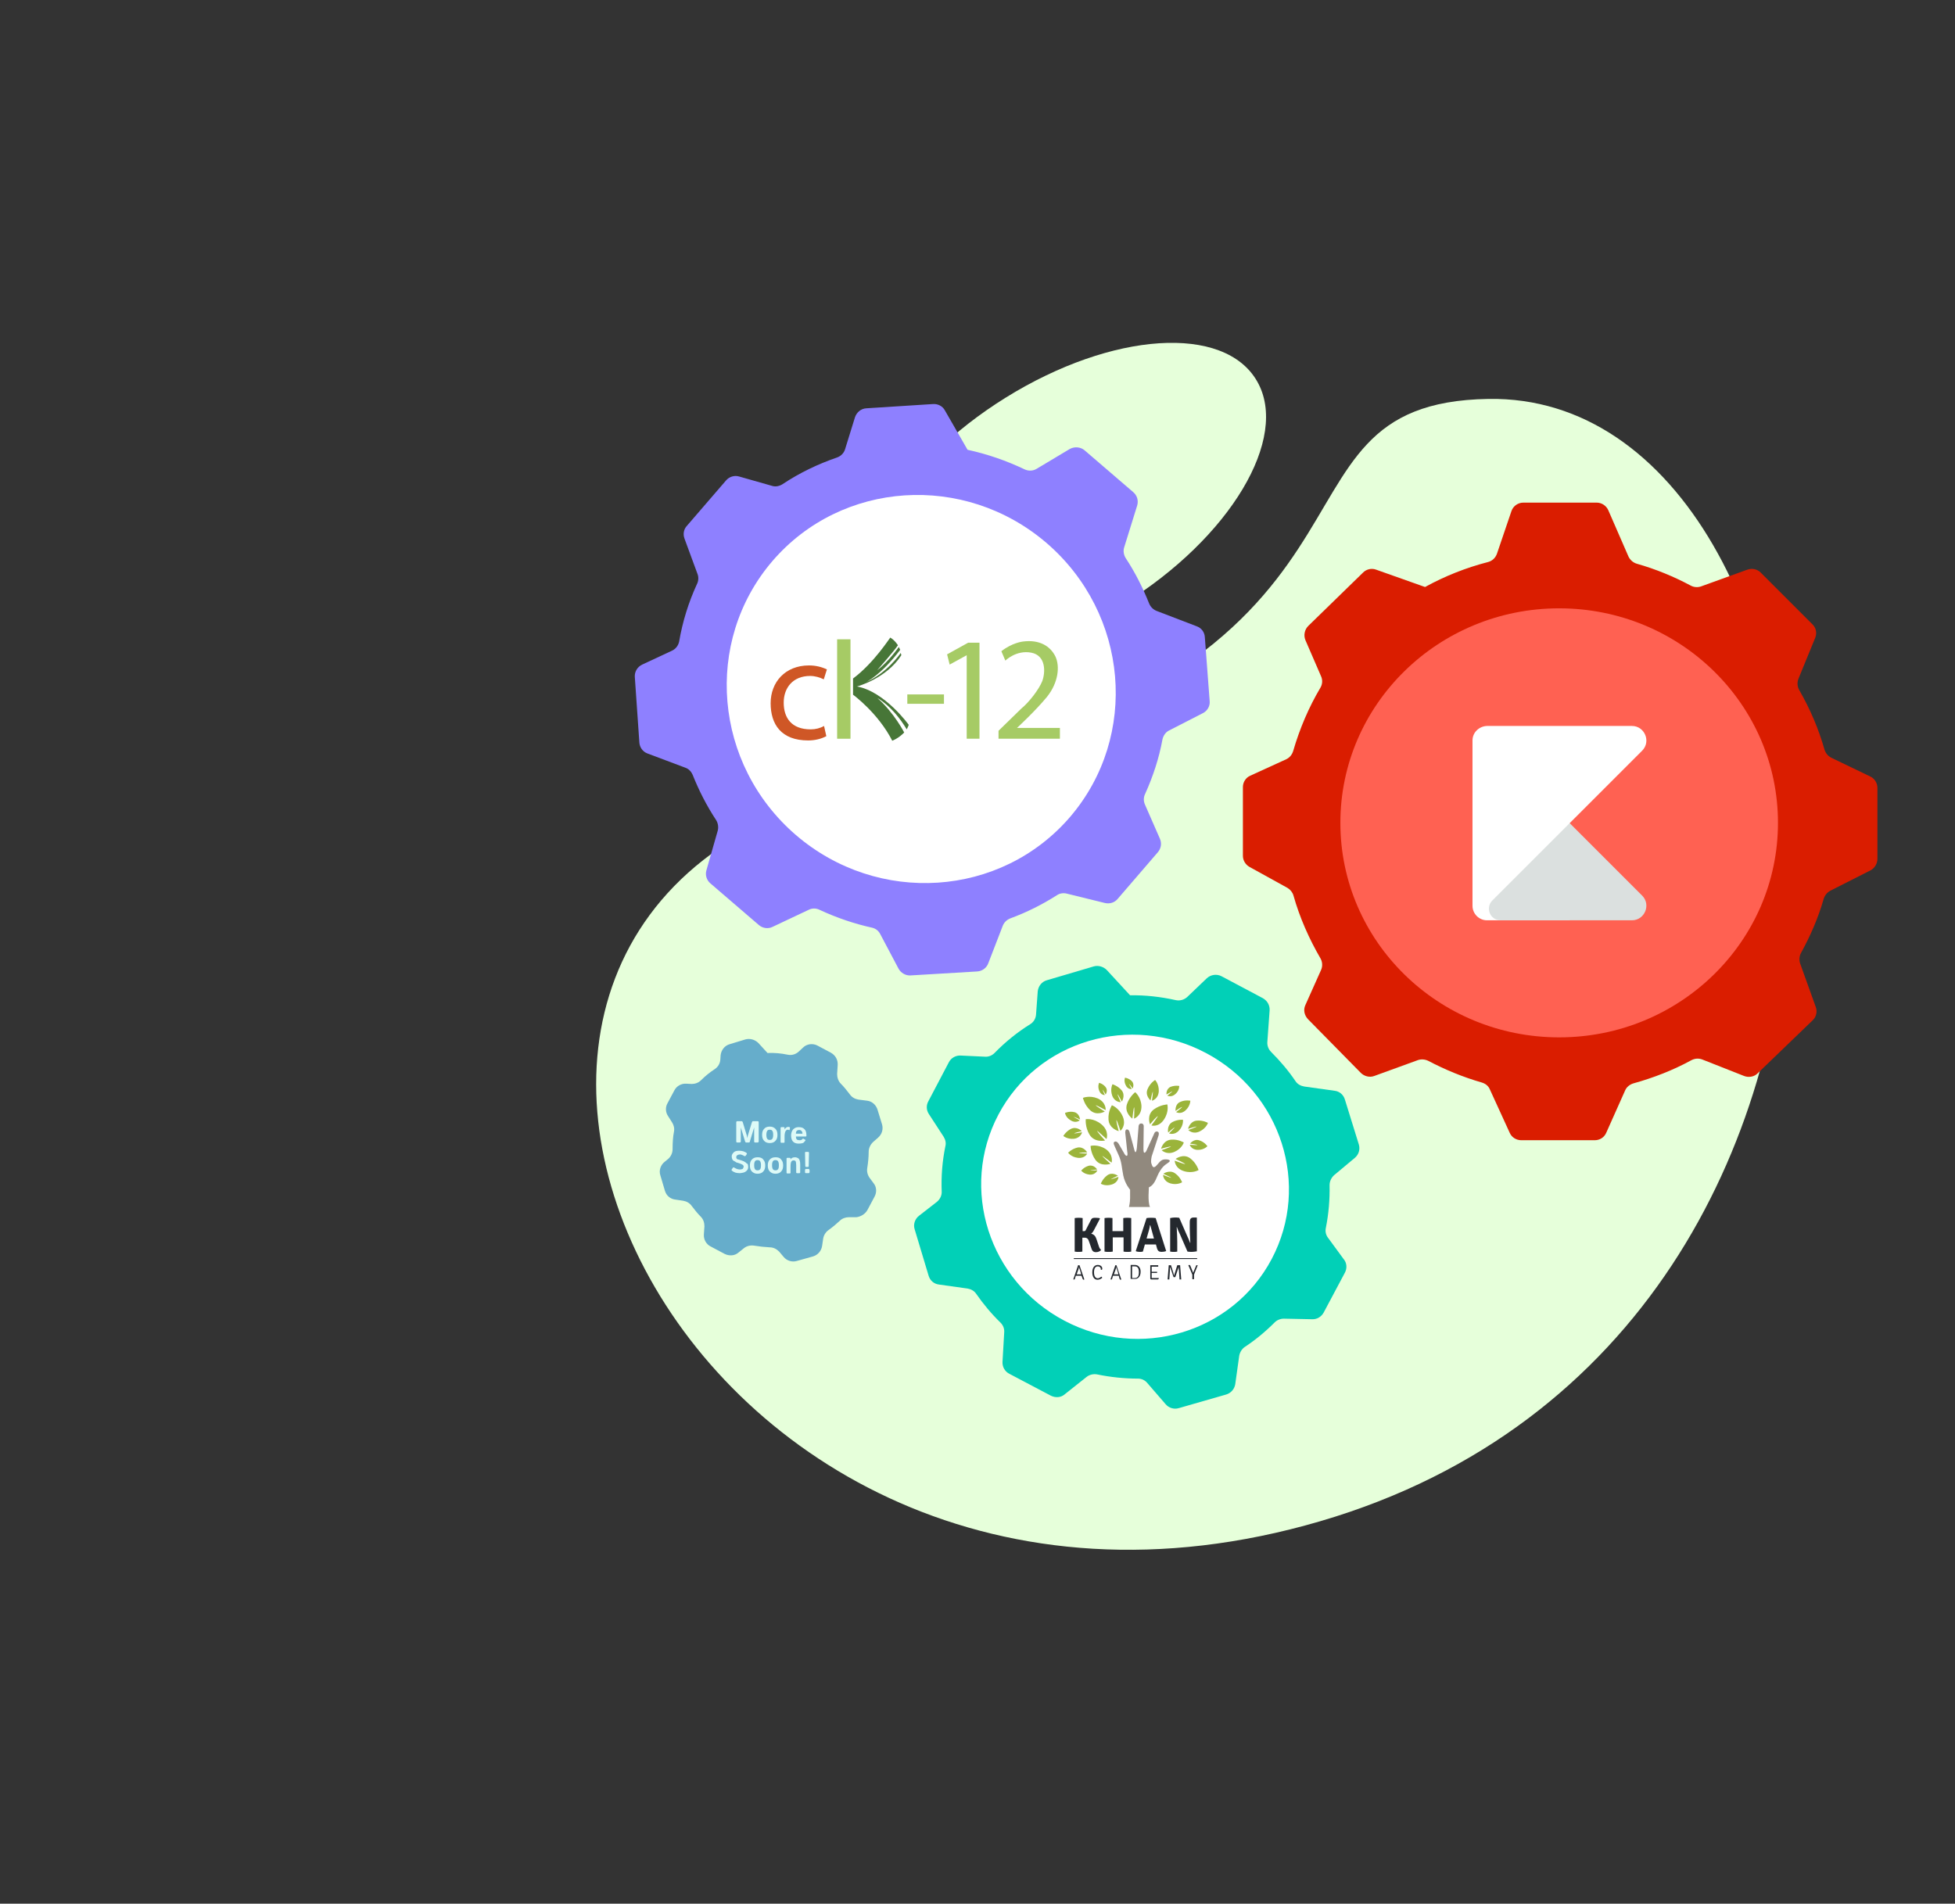<?xml version="1.0" encoding="utf-8"?>
<!-- Generator: Adobe Illustrator 19.2.0, SVG Export Plug-In . SVG Version: 6.00 Build 0)  -->
<svg version="1.1" id="Layer_1" xmlns="http://www.w3.org/2000/svg" xmlns:xlink="http://www.w3.org/1999/xlink" x="0px" y="0px"
	 viewBox="0 0 688 670" enable-background="new 0 0 688 670" xml:space="preserve">
<rect x="0" y="0" width="688" height="670" fill="#333333" stroke="none"/>
<rect x="0" fill="none" width="688" height="670"/>
<path fill="#E6FFDA" d="M395.5,212.5c37.4-23.2,58.4-58.3,46.9-78.3c-11.5-20.1-51-17.5-88.4,5.7s-58.4,58.3-46.9,78.3
	C318.5,238.3,358.1,235.7,395.5,212.5z"/>
<path fill="#E6FFDA" d="M523.8,140.4c-86.7,1.4-19.1,93.6-217.7,136.4c-195.6,42.1-68.2,325,158.5,258.6S657.6,138.2,523.8,140.4z"
	/>
<path fill="#01D0B7" d="M465.8,462l7.5-14.1c0.8-1.5,0.7-3.4-0.4-4.7l-5.5-7.5c-0.8-1-1.1-2.3-0.8-3.6c1-5,1.4-10,1.3-15
	c0-1.3,0.6-2.6,1.6-3.5l7.3-6.1c1.4-1.2,1.9-3,1.4-4.7l-4.9-15.8c-0.5-1.7-1.9-2.9-3.6-3.1l-10.7-1.5c-1.2-0.2-2.4-0.8-3.1-1.9
	c-2.5-3.7-5.4-7.1-8.6-10.3c-0.9-0.9-1.4-2.2-1.3-3.5l0.8-11.1c0.1-1.8-0.8-3.4-2.4-4.3l-14.5-7.7c-1.7-0.9-3.8-0.6-5.2,0.7
	l-6.9,6.6c-1.1,1-2.6,1.4-4,1.1c-5.4-1.2-10.8-1.8-16.1-1.7l0,0l-8.2-8.9c-1.2-1.2-2.9-1.7-4.5-1.3l-16.6,4.9
	c-1.8,0.5-3,2.1-3.2,3.9l-0.6,8.2c-0.1,1.4-0.9,2.7-2.1,3.4c-4.5,2.8-8.7,6.2-12.5,10.1c-0.9,0.9-2.1,1.4-3.4,1.3l-8.5-0.4
	c-1.7-0.1-3.4,0.8-4.2,2.4l-7.2,13.7c-0.8,1.4-0.7,3.2,0.2,4.5l5.2,8c0.6,1,0.9,2.1,0.6,3.3c-1.1,5.3-1.5,10.6-1.3,15.9
	c0.1,1.4-0.6,2.8-1.7,3.7l-6.3,4.9c-1.4,1.1-2.1,3-1.5,4.8l4.9,16.3c0.5,1.7,1.9,2.9,3.7,3.1l10,1.4c1.2,0.2,2.3,0.8,3,1.8
	c2.5,3.6,5.4,7.1,8.6,10.2c0.9,0.9,1.4,2.1,1.3,3.4l-0.6,10.4c-0.1,1.7,0.8,3.4,2.4,4.2l14.6,7.7c1.6,0.8,3.5,0.7,4.8-0.4l7.8-6.2
	c1-0.8,2.4-1.1,3.6-0.9c4.8,1,9.7,1.5,14.5,1.5c1.3,0,2.5,0.6,3.3,1.6l6.4,7.4c1.1,1.3,2.9,1.9,4.6,1.4l16.7-4.8
	c1.7-0.5,2.9-1.9,3.2-3.6l1.4-10c0.2-1.2,0.9-2.4,1.9-3.1c3.8-2.5,7.3-5.4,10.6-8.7c0.8-0.8,2-1.3,3.2-1.3l9.9,0.2
	C463.5,464.4,465,463.4,465.8,462z"/>
<ellipse transform="matrix(0.467 -0.884 0.884 0.467 -156.5 575.824)" fill="#FFFFFF" cx="399.6" cy="417.8" rx="53.3" ry="54.4"/>
<path fill="#9BB43B" d="M409.7,393.9c1.8-2.8,1.1-5.2,1.1-5.2s-2.5,0.1-4.8,1.8c-2.6,2-1.3,5.2-1.3,5.2c2.4-2.9,2.8-2.9,2.8-2.9
	c0,0.2-2.3,3.3-2.3,3.3S407.8,396.9,409.7,393.9z M413.3,405.4c2.7-1.2,3.3-3.3,3.3-3.3s-1.9-1.2-4.4-1c-2.9,0.2-3.6,3.2-3.6,3.2
	c3.2-0.9,3.5-0.8,3.5-0.8c-0.1,0.2-3.3,1.3-3.3,1.3S410.5,406.6,413.3,405.4z M418.9,407.7c-2.5-1.9-5.2,0.2-5.2,0.2
	c3.3,1.5,3.4,1.8,3.4,1.8c-0.2,0.1-3.7-1.2-3.7-1.2s0,2.7,3.3,3.7c3,0.9,5.1-0.4,5.1-0.4S421.1,409.4,418.9,407.7z M413.6,413
	c-2-1.5-4.2,0.1-4.2,0.1c2.6,1.2,2.8,1.4,2.8,1.4c-0.2,0.1-2.9-1-2.9-1s0,2.2,2.6,3c2.4,0.7,4.1-0.4,4.1-0.4S415.4,414.3,413.6,413z
	 M422.2,401.4c-2-0.8-3.4,1.1-3.4,1.1c2.5,0.3,2.6,0.5,2.6,0.5c-0.1,0.1-2.7-0.1-2.7-0.1s0.5,1.8,2.9,1.8c2.2,0,3.3-1.3,3.3-1.3
	S424,402,422.2,401.4z M383.7,411.9c0,0,0.2-0.1,2.4-0.3c0,0-1.1-1.8-3-1.3c-1.7,0.5-2.6,1.7-2.6,1.7s0.9,1.2,2.9,1.4
	c2.1,0.2,2.8-1.5,2.8-1.5S383.8,412,383.7,411.9z M382.6,406c0,0-2.8-0.1-2.9-0.2c0,0,0.2-0.2,2.9-0.2c0,0-1.2-2.2-3.5-1.7
	c-2,0.5-3.2,1.8-3.2,1.8s1,1.5,3.4,1.8C381.8,407.8,382.6,406,382.6,406z M411.4,398.9c0,0,1.9,0.8,3.6-1.1c1.6-1.8,1.3-3.7,1.3-3.7
	s-1.8-0.2-3.7,0.8c-2.1,1.2-1.5,3.7-1.5,3.7c2-1.8,2.3-1.8,2.3-1.8C413.4,396.9,411.4,398.9,411.4,398.9z M421.1,396.5
	c-0.1,0.2-2.9,1.2-2.9,1.2s1.5,1.7,4,0.5c2.3-1.1,2.9-3,2.9-3s-1.7-1-3.9-0.8c-2.5,0.2-3.1,2.9-3.1,2.9
	C420.8,396.4,421.1,396.5,421.1,396.5z M376.8,394.3c1.8,1.2,3.2,0,3.2,0s-2.1-1.1-2.2-1.2c0,0,0.2-0.1,2.3,0.9c0,0-0.2-2.2-2.1-2.6
	c-1.7-0.4-3.2,0.3-3.2,0.3S375,393.3,376.8,394.3z M390.9,415.1c0,0,0.1-0.2,2.5-1.3c0,0-2-1.5-3.8-0.1c-1.6,1.2-2.2,2.9-2.2,2.9
	s1.5,1,3.8,0.3c2.4-0.7,2.4-2.7,2.4-2.7S391,415.1,390.9,415.1z M413.7,391c2.1-1.5,2.3-1.4,2.3-1.4c0,0.2-2.1,1.8-2.1,1.8
	s1.7,1,3.4-0.7c1.6-1.5,1.6-3.3,1.6-3.3s-1.7-0.4-3.5,0.4C413.4,388.6,413.7,391,413.7,391z M377.9,400.8c2.5-0.3,2.9-2.3,2.9-2.3
	s-2.7,0.5-2.8,0.4c0,0,0.1-0.2,2.7-0.8c0,0-1.7-1.8-3.8-0.8c-1.8,0.9-2.7,2.5-2.7,2.5S375.6,401,377.9,400.8z M412.6,384.1
	c0,0.1-1.8,1.5-1.8,1.5s1.4,0.8,2.9-0.6c1.4-1.3,1.3-2.8,1.3-2.8s-1.4-0.3-3,0.3c-1.7,0.7-1.5,2.7-1.5,2.7
	C412.4,384.1,412.6,384.1,412.6,384.1z M398.3,383.3c0,0-1-1.7-1-1.8c0,0,0.2,0,1.3,1.6c0,0,0.8-1.6-0.4-2.7c-1.1-1-2.3-1.1-2.3-1.1
	s-0.5,1.2,0.3,2.7C396.9,383.5,398.3,383.3,398.3,383.3z M388.8,385.4c0,0-0.8-1.8-0.8-1.9c0,0,0.2,0.1,1.1,1.7c0,0,1-1.5-0.1-2.7
	c-0.9-1.1-2.2-1.4-2.2-1.4s-0.6,1.1,0,2.7C387.4,385.5,388.8,385.4,388.8,385.4z M399.5,384.4c0,0-2,1.5-2.9,4.2
	c-1,3.1,1.9,5.1,1.9,5.1c0.4-3.7,0.6-4,0.6-4c0.2,0.2,0,4,0,4s2.7-0.9,2.6-4.5C401.5,386,399.5,384.4,399.5,384.4z M404.9,387.3
	c0.6-2.9,0.8-3.1,0.8-3.1c0.1,0.1-0.3,3.2-0.3,3.2s2.2-0.5,2.4-3.3c0.1-2.6-1.3-4-1.3-4s-1.7,1-2.6,3.1
	C402.8,385.5,404.9,387.3,404.9,387.3z M394.4,387.9c0,0-1.2-2.6-1.1-2.8c0,0,0.2,0.1,1.5,2.6c0,0,1.4-2.2-0.1-4
	c-1.4-1.6-3.2-2.1-3.2-2.1s-0.9,1.7-0.1,4C392.3,388,394.4,387.9,394.4,387.9z M391.3,389c0,0-1.4,2.1-1.2,5
	c0.2,3.3,3.6,4.1,3.6,4.1c-1-3.6-0.8-3.9-0.8-3.9c0.2,0.1,1.4,3.8,1.4,3.8s2.2-1.8,0.8-5.1C393.7,389.8,391.3,389,391.3,389z
	 M387.6,395.7c-2.8-2.3-5.5-1.8-5.5-1.8s-0.3,2.7,1.3,5.4c1.8,3,5.5,2.1,5.5,2.1c-2.8-3-2.8-3.4-2.8-3.4c0.2,0,3.3,2.9,3.3,2.9
	S390.5,398.1,387.6,395.7z M388.8,391.2c-3.1-1.9-3.2-2.2-3.2-2.2c0.2-0.1,3.5,1.7,3.5,1.7s0.3-2.7-2.8-4.1
	c-2.9-1.2-5.2-0.2-5.2-0.2s0.5,2.4,2.5,4.3C385.9,392.9,388.8,391.2,388.8,391.2z M389.1,404.4c-2.8-1.8-5.3-1.1-5.3-1.1
	s0,2.5,1.7,4.9c1.9,2.6,5.3,1.4,5.3,1.4c-2.8-2.5-2.9-2.8-2.9-2.8c0.2,0,3.3,2.4,3.3,2.4S392,406.4,389.1,404.4z"/>
<path fill="#91897E" d="M404.7,424.8h-7.4c0,0,0.4-1.5,0.4-3.1c0-1.6,0-3,0-3s-1.8-2-2.4-5c-0.6-3-0.5-4.7-1.7-7.3
	c-1.2-2.6-1.5-3.4-1.5-3.4s-0.5-0.9,0.2-1.2c0.8-0.3,1.4,0.8,1.4,0.8l1.8,3.1c0,0,0.5,1.1,1,1.1c0.5,0,0.2-1.5,0.2-1.5l-0.7-6.6
	c0,0-0.1-1.2,0.6-1.2s0.9,0.9,0.9,0.9l1.7,6.3c0,0,0.2,0.8,0.4,0.8c0.2,0,0.4-0.6,0.5-1.7l0.6-7.5c0,0,0.1-0.9,0.9-0.9
	c0.9,0,0.9,0.9,0.9,0.9l-0.1,8.1c0,0,0,1.3,0.3,1.3c0.3,0,0.5-0.2,0.8-0.8l2.8-6.2c0,0,0.4-0.7,1.1-0.4c0.7,0.2,0.3,1.4,0.3,1.4
	l-2.4,7.3c0,0-0.4,1.7-0.1,2.5c0.3,0.8,0.5,1.8,1.5,1c0.9-0.8,1.6-2.2,2.8-2.4c1.2-0.2,2.7,0.1,2,0.8c-0.7,0.7-1.9,1-3.2,3.1
	c-1.4,2.1-1.6,4.8-4,5.9C404.4,417.9,403.8,422.9,404.7,424.8z"/>
<path fill="#24282E" d="M380.9,440.5v-4.9c0.3,0,0.5,0,0.8,0c0.8,0,1.3,0.4,1.6,1.5l0.7,2c0.3,1.1,0.7,1.6,1.7,1.6
	c0.7,0,1.5-0.3,1.8-0.8c-0.6-0.5-0.7-1-0.9-1.6l-0.7-2.1c-0.3-0.9-0.7-1.7-1.9-2c0.4-0.3,0.7-0.7,1-1.3l2.1-4l-0.2-0.2
	c-0.6-0.1-1.2-0.1-1.7-0.1c-0.8,0-1.1,0.3-1.4,1l-1.6,3.1c-0.2,0.5-0.3,0.6-0.8,0.6l-0.4,0v-4.6c-0.4-0.1-1-0.1-1.4-0.1
	c-0.3,0-0.9,0-1.4,0.1v11.8c0.4,0.1,1.1,0.1,1.4,0.1C379.9,440.6,380.4,440.6,380.9,440.5z M391.6,440.5v-3.7c0-0.5,0-0.8,0-1.3
	c0.3,0,0.6,0,0.9,0h2c0.2,0,0.6,0,0.9,0c0,0.5,0,0.8,0,1.3v3.7c0.5,0.1,1,0.1,1.4,0.1s0.9,0,1.3-0.1v-11.8c-0.4-0.1-1-0.1-1.4-0.1
	c-0.4,0-0.9,0-1.4,0.1v3.3c0,0.5,0,0.8,0,1.3c-0.2,0-0.6,0-0.9,0h-2c-0.2,0-0.6,0-0.9,0c0-0.5,0-0.8,0-1.3v-3.3
	c-0.4-0.1-1-0.1-1.4-0.1c-0.3,0-0.9,0-1.4,0.1v11.8c0.4,0.1,1.1,0.1,1.4,0.1C390.6,440.6,391.2,440.6,391.6,440.5z M401,440.6
	c0.4,0,0.8,0,1.2-0.1l0.7-2.5c0.2,0,0.5,0,0.7,0h2.5c0.2,0,0.4,0,0.7,0l0.3,1.1c0.3,1.2,0.8,1.5,1.7,1.5c0.5,0,1.2-0.1,1.6-0.3
	l-3.7-11.6c-0.4-0.1-1.1-0.1-1.6-0.1c-0.5,0-1.2,0-1.6,0.1l-3.8,11.6l0.1,0.1C400,440.5,400.6,440.6,401,440.6z M403.9,434.5
	c0.3-1,0.7-2.3,0.8-3.3h0.1c0.3,1.1,0.7,2.6,1,3.6l0.3,1.1c-0.2,0-0.4,0-0.6,0h-1.3c-0.2,0-0.5,0-0.7,0L403.9,434.5z M414.3,440.5
	v-3.4c0-1.4-0.1-3.7-0.2-5.2l0.1,0c0.2,0.7,0.6,1.6,1,2.4l2.7,6.2c0.6,0.1,1.3,0.1,1.6,0.1c0.3,0,1.2-0.1,1.7-0.2v-11.8l-0.1-0.1
	h-0.9c-1.1,0-1.5,0.4-1.5,1.7v2.1c0,1.2,0.1,3.5,0.2,5.1l-0.1,0c-0.2-0.6-0.6-1.6-1.1-2.6l-2.7-6.2c-0.6-0.1-1.2-0.1-1.6-0.1
	c-0.3,0-1.2,0.1-1.6,0.2v11.8c0.4,0.1,1,0.1,1.3,0.1C413.4,440.6,413.9,440.6,414.3,440.5z M379.7,445.3c-0.1,0-0.2,0-0.3,0l-1.7,5
	l0,0c0.1,0,0.2,0,0.3,0c0.1,0,0.2,0,0.2,0l0.4-1.3c0.1,0,0.5,0,0.5,0h1c0,0,0.4,0,0.5,0l0.4,1.1c0.1,0.2,0.2,0.3,0.3,0.3
	c0.1,0,0.2,0,0.3-0.1l-1.7-5C380,445.3,379.8,445.3,379.7,445.3z M380.5,448.5c-0.1,0-0.4,0-0.4,0h-0.8c0,0-0.3,0-0.4,0l0.6-1.7
	c0.1-0.2,0.2-0.6,0.2-0.9h0c0.1,0.3,0.2,0.8,0.4,1.2L380.5,448.5z M386.3,445.2c-1,0-1.9,0.8-1.9,2.6c0,1.3,0.5,2.6,1.8,2.6
	c0.7,0,1.3-0.3,1.7-0.7c0-0.1-0.2-0.3-0.3-0.4c-0.5,0.4-0.9,0.6-1.3,0.6c-0.8,0-1.3-0.8-1.3-2.1c0-1.4,0.5-2.1,1.3-2.1
	c0.9,0,1.2,0.7,1.1,1.2c0.1,0,0.2,0,0.2,0c0.3,0,0.3-0.2,0.3-0.3C388,445.9,387.4,445.2,386.3,445.2z M392.8,445.3
	c-0.1,0-0.2,0-0.3,0l-1.7,5l0,0c0.1,0,0.2,0,0.3,0c0.1,0,0.2,0,0.2,0l0.4-1.3c0.1,0,0.5,0,0.5,0h1c0,0,0.4,0,0.5,0l0.3,1.1
	c0.1,0.2,0.2,0.3,0.3,0.3c0.1,0,0.2,0,0.3-0.1l-1.7-5C393,445.3,392.9,445.3,392.8,445.3z M393.6,448.5c-0.1,0-0.4,0-0.4,0h-0.8
	c0,0-0.3,0-0.4,0l0.6-1.7c0.1-0.2,0.2-0.6,0.2-0.9h0c0.1,0.3,0.2,0.8,0.4,1.2L393.6,448.5z M400.6,445.6c-0.3-0.3-0.9-0.4-1.2-0.4
	c-0.6,0-0.8,0-1.5,0l0,0v4.9l0,0c0.6,0,0.9,0,1.5,0c0.4,0,0.9-0.1,1.2-0.4c0.6-0.5,0.8-1.3,0.8-2.1
	C401.4,446.9,401.3,446.2,400.6,445.6z M399.4,449.8c-0.3,0-0.6,0-1,0v-4.1c0.4,0,0.6,0,1,0c1.2,0,1.4,1.1,1.4,2.1
	C400.8,448.7,400.6,449.8,399.4,449.8z M405.3,449.8c0-0.1,0-0.2,0-0.3V448c0.2,0,0.3,0,0.4,0h1.5c0-0.1,0-0.2,0-0.2
	c0-0.1,0-0.2,0-0.2h-1.5c-0.1,0-0.3,0-0.4,0v-1.3c0-0.2,0-0.3,0-0.5c0.2,0,0.3,0,0.4,0h1.9c0-0.1,0-0.2,0-0.3c0-0.1,0-0.1,0-0.2
	h-2.8l0,0v4.6c0,0.2,0.1,0.4,0.3,0.4h2.3c0.2,0,0.3-0.1,0.4-0.3c0-0.1,0-0.2,0-0.2h-2C405.5,449.8,405.4,449.8,405.3,449.8z
	 M414.7,445.3c-0.1,0-0.2,0-0.4,0l-0.8,2.6c-0.1,0.2-0.3,1-0.3,1.1h0c0-0.1-0.2-0.8-0.3-1.1l-0.8-2.6c-0.1,0-0.3,0-0.4,0
	c-0.1,0-0.2,0-0.4,0l-0.4,5c0.1,0,0.2,0,0.3,0c0.1,0,0.2,0,0.3,0l0.2-3c0-0.3,0-1,0.1-1.4h0l1.2,3.6c0.1,0,0.2,0,0.3,0s0.2,0,0.3,0
	l1.2-3.6h0c0,0.4,0,1,0.1,1.4l0.2,3c0.1,0,0.2,0,0.3,0c0.1,0,0.2,0,0.3,0l-0.4-5C415,445.3,414.8,445.3,414.7,445.3z M421.5,445.3
	c-0.1,0-0.2,0-0.3,0c-0.1,0-0.2,0-0.2,0l-0.8,1.9c-0.1,0.1-0.2,0.6-0.3,0.8h0c-0.1-0.2-0.2-0.6-0.3-0.8l-0.7-1.7
	c-0.1-0.2-0.2-0.3-0.3-0.3c-0.1,0-0.2,0-0.4,0.1l1.4,3.3v1.6c0.1,0,0.2,0,0.3,0c0.1,0,0.2,0,0.3,0v-1.6L421.5,445.3L421.5,445.3z
	 M421.3,442.8h-43.4v0.3h43.4V442.8z"/>
<path fill="#66ADCB" d="M305.3,425.8l2.5-4.7c0.8-1.5,0.7-3.4-0.4-4.7l-1.4-1.9c-0.7-1-1-2.2-0.8-3.4c0.3-1.9,0.5-3.8,0.5-5.7
	c0-1.3,0.6-2.6,1.6-3.5l1.7-1.5c1.4-1.2,1.9-3,1.4-4.7l-1.6-5.2c-0.5-1.6-1.9-2.9-3.6-3.1l-3.1-0.4c-1.2-0.2-2.3-0.8-3-1.8
	c-1-1.3-2-2.6-3.2-3.8c-0.9-0.9-1.3-2.2-1.3-3.4l0.2-3.2c0.1-1.8-0.8-3.4-2.4-4.3l-4.7-2.5c-1.7-0.9-3.8-0.6-5.1,0.7l-1.5,1.4
	c-1.1,1-2.5,1.4-3.9,1.1c-2.4-0.5-4.7-0.7-7.1-0.6l0,0l-3.2-3.5c-1.2-1.2-2.9-1.7-4.5-1.3l-5.6,1.7c-1.8,0.5-3,2.1-3.2,3.9l-0.1,1.5
	c-0.1,1.4-0.8,2.6-2,3.4c-1.7,1.1-3.3,2.4-4.8,3.9c-0.9,0.9-2.1,1.3-3.3,1.3l-1.9-0.1c-1.7-0.1-3.4,0.8-4.2,2.4l-2.4,4.5
	c-0.8,1.4-0.7,3.2,0.2,4.5l1.4,2.2c0.6,0.9,0.9,2.1,0.7,3.2c-0.4,2-0.5,4.1-0.5,6.2c0,1.4-0.6,2.7-1.7,3.6l-1.1,0.9
	c-1.4,1.1-2.1,3-1.5,4.8l1.6,5.4c0.5,1.7,1.9,2.9,3.7,3.1l2.7,0.4c1.2,0.2,2.3,0.8,3,1.8c1,1.3,2,2.6,3.2,3.8
	c0.9,0.9,1.3,2.1,1.3,3.4l-0.2,2.9c-0.1,1.7,0.8,3.4,2.4,4.2l4.9,2.6c1.6,0.8,3.5,0.7,4.8-0.4l2-1.6c1-0.8,2.3-1.1,3.6-0.9
	c1.8,0.3,3.6,0.5,5.5,0.6c1.3,0,2.4,0.6,3.3,1.5l1.6,1.9c1.1,1.3,2.9,1.9,4.6,1.4l5.7-1.6c1.7-0.5,2.9-1.9,3.2-3.6l0.4-2.7
	c0.2-1.2,0.9-2.3,1.9-3c1.4-1,2.7-2.1,4-3.3c0.8-0.8,2-1.2,3.1-1.2l2.7,0C302.9,428.2,304.5,427.3,305.3,425.8z"/>
<path fill="#8E80FF" d="M393.3,316.4l14.2-16.5c1.1-1.3,1.4-3.1,0.7-4.7l-5.3-12.1c-0.5-1.2-0.5-2.5,0.1-3.7
	c2.8-6.2,4.9-12.6,6.1-19.2c0.3-1.3,1.1-2.5,2.3-3.1l11.9-6.1c1.6-0.8,2.6-2.5,2.4-4.3l-1.7-22.5c-0.1-1.7-1.2-3.2-2.9-3.8
	l-14.1-5.4c-1.2-0.5-2.1-1.4-2.6-2.6c-2.2-5.5-4.9-10.9-8.2-15.9c-0.7-1.1-1-2.5-0.6-3.8l4.6-14.8c0.5-1.7,0-3.5-1.4-4.7l-17.1-14.7
	c-1.4-1.2-3.5-1.4-5.2-0.5l-11.7,7c-1.3,0.8-2.9,0.8-4.2,0.2c-6.5-3.1-13.2-5.4-20.1-6.9l0,0l-8-13.9c-0.8-1.5-2.5-2.3-4.1-2.2
	l-23.5,1.5c-1.9,0.1-3.4,1.4-4,3.1l-3.5,11.3c-0.4,1.3-1.4,2.4-2.8,2.9c-6.7,2.3-13.2,5.4-19.2,9.4c-1.1,0.7-2.5,1-3.7,0.6
	l-11.6-3.3c-1.7-0.5-3.5,0.1-4.6,1.4l-13.8,16c-1.1,1.2-1.4,2.9-0.8,4.5l4.6,12.5c0.4,1.1,0.3,2.4-0.2,3.4c-3,6.5-5.1,13.3-6.3,20.3
	c-0.3,1.4-1.2,2.6-2.5,3.2l-10.5,4.9c-1.7,0.8-2.7,2.5-2.6,4.3l1.6,23.1c0.1,1.7,1.2,3.3,2.9,3.9l13.3,5c1.2,0.4,2.1,1.4,2.6,2.6
	c2.2,5.5,4.9,10.8,8.2,15.8c0.7,1.1,0.9,2.5,0.6,3.7l-4,14c-0.5,1.7,0.1,3.5,1.4,4.6l17.1,14.7c1.3,1.1,3.2,1.4,4.8,0.6l12.7-6
	c1.2-0.6,2.6-0.6,3.8,0c6,2.8,12.2,4.9,18.5,6.3c1.3,0.3,2.3,1.1,2.9,2.3l6.4,12.1c0.8,1.5,2.5,2.5,4.2,2.4l23.5-1.4
	c1.7-0.1,3.3-1.2,3.9-2.9l5.1-13.2c0.5-1.2,1.4-2.1,2.7-2.6c5.7-2.1,11.1-4.8,16.3-8.1c1-0.7,2.3-0.9,3.5-0.6l13.4,3.3
	C390.5,318.2,392.2,317.7,393.3,316.4z"/>
<path fill="#FFFFFF" d="M271.8,197.5c24.4-28.4,67.6-31.2,96.5-6.4c28.9,24.9,32.6,68,8.3,96.4c-24.4,28.4-67.6,31.2-96.5,6.4
	C251.2,269,247.5,225.9,271.8,197.5z"/>
<path fill="#CF5726" d="M290.8,259.1c-1.9,1-4.1,1.5-6.4,1.5c-9.5,0-13.2-5.7-13.2-13.1s5.1-13.3,13.5-13.3c2.3,0,4.4,0.5,6.3,1.4
	l-1.1,3.5c-1.4-0.7-3.1-1.2-4.8-1.2c-6,0-9.3,4.1-9.3,9.4s2.7,9.4,9.5,9.4c1.7,0,3.3-0.4,4.7-1.2L290.8,259.1z"/>
<rect x="294.6" y="225" fill="#A6CB65" width="4.7" height="35"/>
<path fill="#477637" d="M300.2,238.8v5.7c0,0,8.8,6.4,13.8,16.2c0,0,2.2-0.8,4.2-2.9c0,0-3.5-6.9-9.4-12.1c0,0,5.3,2.7,10.3,11
	c0,0,0.6-1.2,0.7-1.6c0,0-8.4-11.7-18.2-13.5c0,0,10.3-2.7,15.6-11l-0.2-0.8c0,0-4.8,7.1-12.3,10.3c0,0,5.2-2.3,12.1-11.4l-0.5-1
	c0,0-3.5,5.1-7.6,8.2c0,0,6.3-7.2,7.3-8.8c0,0-1.1-1.8-2.7-2.7C313.2,224.4,307.5,233.4,300.2,238.8z"/>
<rect x="319.3" y="244.4" fill="#A6CB65" width="12.9" height="3.3"/>
<polygon fill="#A6CB65" points="333.3,230.3 340.7,226.2 344.7,226.2 344.7,260 340.2,260 340.2,230.6 334.2,233.9 "/>
<path fill="#A6CB65" d="M353.8,232.5c0,0,3.8-3.8,9.1-2.8c5.3,1,5,7,3.9,10c-1.2,3-4.7,7.5-7.4,9.7l-8,7.8v2.8h21.6v-3.8h-15.1
	c0,0,6.6-6.1,10.6-11c3.9-4.9,4.6-10.6,2.9-14.2c-1.8-3.6-5.6-6-11.5-5.2c0,0-3.7,0.4-7.5,3.4L353.8,232.5z"/>
<path fill="#DDFAF7" d="M265.4,396.8c0,0.2,0,0.4,0,0.6v4.3c0,0.3,0.1,0.4,0.4,0.4h0.8c0.2,0,0.4-0.1,0.4-0.4v-6.7
	c0-0.3-0.1-0.4-0.4-0.4H265c-0.2,0-0.3,0.1-0.4,0.4l-1.4,4.6c-0.1,0.2-0.1,0.4-0.1,0.5c0,0.1,0,0.3-0.1,0.5h0c0-0.2,0-0.3-0.1-0.5
	c0-0.1-0.1-0.3-0.1-0.5l-1.4-4.6c-0.1-0.3-0.2-0.4-0.4-0.4h-1.5c-0.2,0-0.4,0.1-0.4,0.4v6.7c0,0.3,0.1,0.4,0.4,0.4h0.8
	c0.2,0,0.4-0.1,0.4-0.4v-4.3c0-0.2,0-0.4,0-0.6h0l1.5,4.9c0.1,0.3,0.2,0.4,0.4,0.4h0.9c0.2,0,0.4-0.1,0.4-0.4L265.4,396.8
	L265.4,396.8z M270.9,402.3c0.9,0,1.6-0.3,2-0.8c0.5-0.5,0.7-1.2,0.7-2.1c0-0.9-0.2-1.6-0.7-2.1c-0.5-0.5-1.1-0.8-2-0.8
	c-0.9,0-1.6,0.3-2,0.8c-0.5,0.5-0.7,1.2-0.7,2.1c0,0.9,0.2,1.6,0.7,2.1C269.3,402,270,402.3,270.9,402.3z M270,398
	c0.2-0.3,0.5-0.4,0.9-0.4c0.4,0,0.7,0.1,0.9,0.4c0.2,0.3,0.3,0.7,0.3,1.4c0,0.7-0.1,1.1-0.3,1.4c-0.2,0.3-0.5,0.4-0.9,0.4
	c-0.4,0-0.7-0.1-0.9-0.4c-0.2-0.3-0.3-0.7-0.3-1.4C269.7,398.8,269.8,398.3,270,398z M277.6,397.7c0.2,0.1,0.3,0,0.3-0.1l0.1-0.6
	c0-0.1,0-0.2-0.1-0.3c-0.1,0-0.3-0.1-0.5-0.1c-0.3,0-0.5,0.1-0.8,0.3c-0.2,0.2-0.4,0.4-0.5,0.6V397c0-0.2-0.1-0.3-0.3-0.3H275
	c-0.2,0-0.3,0.1-0.3,0.3v4.9c0,0.2,0.1,0.3,0.3,0.3h0.8c0.2,0,0.3-0.1,0.3-0.3V400c0-0.8,0.1-1.3,0.3-1.8c0.2-0.4,0.5-0.6,0.8-0.6
	C277.4,397.6,277.5,397.6,277.6,397.7z M283.3,401.1l-0.5-0.3c-0.2-0.1-0.3-0.1-0.4,0.1c-0.1,0.1-0.2,0.2-0.4,0.3
	c-0.2,0.1-0.4,0.1-0.7,0.1c-0.3,0-0.6-0.1-0.8-0.2c-0.2-0.1-0.4-0.5-0.4-1.1h3.4c0.2,0,0.3-0.1,0.3-0.3c0-1.1-0.2-1.8-0.7-2.3
	c-0.5-0.5-1.1-0.7-2.1-0.7c-0.8,0-1.4,0.3-1.9,0.8c-0.4,0.5-0.7,1.2-0.7,2.1c0,0.9,0.2,1.6,0.6,2.1c0.4,0.5,1.1,0.8,2.1,0.8
	c0.6,0,1.1-0.1,1.4-0.2c0.3-0.1,0.5-0.3,0.7-0.6C283.6,401.3,283.5,401.2,283.3,401.1z M280.4,398c0.2-0.2,0.5-0.3,0.8-0.3
	c0.4,0,0.7,0.1,0.9,0.4c0.2,0.2,0.3,0.5,0.3,0.9h-2.3C280.1,398.5,280.2,398.2,280.4,398z M262.5,409.2c-0.2-0.2-0.5-0.3-0.8-0.5
	c-0.3-0.1-0.5-0.2-0.8-0.3c-0.3-0.1-0.6-0.2-1-0.3c-0.1,0-0.2-0.1-0.4-0.1c-0.1-0.1-0.2-0.1-0.3-0.3c-0.1-0.1-0.1-0.3-0.1-0.5
	c0-0.2,0.1-0.4,0.2-0.5c0.1-0.1,0.3-0.2,0.5-0.3c0.2,0,0.4-0.1,0.6-0.1c0.3,0,0.6,0.1,0.8,0.2c0.3,0.1,0.5,0.2,0.6,0.3
	c0.2,0.2,0.4,0.1,0.6,0l0.4-0.6c0.1-0.1,0.1-0.3-0.2-0.5c-0.2-0.2-0.6-0.3-1-0.5c-0.4-0.1-0.9-0.2-1.3-0.2c-0.4,0-0.8,0-1.2,0.1
	c-0.4,0.1-0.8,0.3-1.1,0.7c-0.3,0.3-0.5,0.8-0.5,1.2c0,0.4,0.1,0.7,0.2,1c0.1,0.2,0.3,0.5,0.6,0.6s0.5,0.3,0.8,0.5
	c0.3,0.1,0.7,0.2,1,0.3c0.3,0.1,0.6,0.2,0.8,0.3c0.1,0.1,0.2,0.1,0.4,0.2c0.1,0.1,0.2,0.2,0.3,0.3c0.1,0.1,0.1,0.3,0.1,0.4
	c0,0.2-0.1,0.4-0.2,0.6c-0.1,0.2-0.3,0.3-0.5,0.3c-0.2,0.1-0.5,0.1-0.7,0.1c-0.3,0-0.7-0.1-1-0.2c-0.3-0.1-0.6-0.3-0.8-0.4
	c-0.3-0.2-0.4-0.2-0.6,0l-0.4,0.6c-0.1,0.2-0.1,0.3,0.2,0.5c0.3,0.3,0.7,0.4,1.1,0.6c0.4,0.1,0.9,0.2,1.5,0.2c0.4,0,0.8-0.1,1.3-0.2
	c0.4-0.1,0.8-0.3,1.2-0.7c0.4-0.4,0.5-0.8,0.5-1.4c0-0.4-0.1-0.7-0.2-1C262.8,409.6,262.6,409.3,262.5,409.2z M266.6,407.3
	c-0.9,0-1.6,0.3-2,0.8c-0.5,0.5-0.7,1.2-0.7,2.1c0,0.9,0.2,1.6,0.7,2.1c0.5,0.5,1.1,0.8,2,0.8c0.9,0,1.6-0.3,2-0.8
	c0.5-0.5,0.7-1.2,0.7-2.1c0-0.9-0.2-1.6-0.7-2.1C268.2,407.5,267.5,407.3,266.6,407.3z M267.5,411.5c-0.2,0.3-0.5,0.4-0.9,0.4
	c-0.4,0-0.7-0.1-0.9-0.4c-0.2-0.3-0.3-0.7-0.3-1.4c0-0.7,0.1-1.1,0.3-1.4c0.2-0.3,0.5-0.4,0.9-0.4c0.4,0,0.7,0.1,0.9,0.4
	c0.2,0.3,0.3,0.7,0.3,1.4C267.8,410.8,267.7,411.3,267.5,411.5z M272.9,407.3c-0.9,0-1.6,0.3-2,0.8c-0.5,0.5-0.7,1.2-0.7,2.1
	c0,0.9,0.2,1.6,0.7,2.1c0.5,0.5,1.1,0.8,2,0.8c0.9,0,1.6-0.3,2-0.8c0.5-0.5,0.7-1.2,0.7-2.1c0-0.9-0.2-1.6-0.7-2.1
	C274.5,407.5,273.8,407.3,272.9,407.3z M273.8,411.5c-0.2,0.3-0.5,0.4-0.9,0.4c-0.4,0-0.7-0.1-0.9-0.4c-0.2-0.3-0.3-0.7-0.3-1.4
	c0-0.7,0.1-1.1,0.3-1.4c0.2-0.3,0.5-0.4,0.9-0.4c0.4,0,0.7,0.1,0.9,0.4c0.2,0.3,0.3,0.7,0.3,1.4C274.1,410.8,274,411.3,273.8,411.5z
	 M279.7,407.3c-0.4,0-0.6,0.1-0.9,0.2c-0.2,0.1-0.5,0.3-0.6,0.6v-0.3c0-0.2-0.1-0.3-0.3-0.3h-0.8c-0.2,0-0.3,0.1-0.3,0.3v4.9
	c0,0.2,0.1,0.3,0.3,0.3h0.8c0.2,0,0.3-0.1,0.3-0.3v-2.1c0-0.9,0.1-1.5,0.3-1.8s0.5-0.4,0.8-0.4c0.3,0,0.6,0.1,0.7,0.3
	c0.1,0.2,0.2,0.7,0.2,1.4v2.5c0,0.2,0.1,0.3,0.3,0.3h0.8c0.2,0,0.3-0.1,0.3-0.3v-2.9c0-0.9-0.2-1.5-0.5-1.9
	C280.7,407.5,280.3,407.3,279.7,407.3z M283.3,405.8l0.1,4.6c0,0.2,0.1,0.3,0.3,0.3h0.6c0.2,0,0.3-0.1,0.3-0.3l0.1-4.6
	c0-0.3-0.1-0.4-0.4-0.4h-0.8C283.4,405.4,283.3,405.5,283.3,405.8z M284.5,411.4h-0.8c-0.2,0-0.4,0.1-0.4,0.4v0.7
	c0,0.3,0.1,0.4,0.4,0.4h0.8c0.2,0,0.4-0.1,0.4-0.4v-0.7C284.8,411.5,284.7,411.4,284.5,411.4z"/>
<path fill="#DA1D00" d="M660.7,302.2v-24.9c0-1.7-1-3.3-2.5-4l-13.7-6.6c-1.2-0.6-2-1.6-2.4-2.8c-2.1-7.4-5.1-14.4-8.9-21
	c-0.7-1.2-0.8-2.7-0.3-4l5.9-14.4c0.7-1.7,0.3-3.6-1-4.8l-18.2-18.2c-1.2-1.2-3-1.6-4.7-1l-16.3,5.9c-1.2,0.4-2.5,0.3-3.6-0.3
	c-6-3.2-12.3-5.8-19-7.7c-1.3-0.4-2.3-1.3-2.9-2.5l-7.1-16.3c-0.7-1.6-2.3-2.7-4.1-2.7h-25.8c-1.9,0-3.6,1.2-4.2,3l-5.1,15
	c-0.5,1.4-1.6,2.5-3.1,2.9c-7.8,2-15.3,5-22.2,8.8l0,0l-17.2-6.1c-1.6-0.6-3.4-0.2-4.6,1l-19.3,18.8c-1.3,1.3-1.7,3.3-1,5l5.5,12.7
	c0.6,1.3,0.5,2.8-0.2,4c-4.1,6.9-7.3,14.4-9.6,22.3c-0.4,1.3-1.2,2.3-2.4,2.9L440,273c-1.6,0.7-2.6,2.3-2.6,4v24.2
	c0,1.6,0.9,3.1,2.3,3.9l13.4,7.4c1,0.6,1.8,1.6,2.1,2.7c2.2,7.8,5.5,15.2,9.5,22.1c0.7,1.2,0.8,2.8,0.2,4.1l-5.5,12.3
	c-0.8,1.7-0.4,3.6,0.9,5l18.6,18.9c1.2,1.2,3.1,1.7,4.7,1.1l15.4-5.6c1.2-0.4,2.5-0.3,3.7,0.3c5.9,3.1,12.2,5.7,18.8,7.6
	c1.3,0.4,2.3,1.2,2.8,2.4l7,15.3c0.7,1.6,2.3,2.6,4.1,2.6h25.8c1.8,0,3.4-1,4.1-2.7l6.6-14.8c0.5-1.2,1.6-2.1,2.9-2.5
	c7.2-2,14.1-4.7,20.5-8.2c1.2-0.6,2.5-0.7,3.8-0.2l14.7,5.8c1.6,0.6,3.5,0.3,4.7-0.9l19.4-18.7c1.3-1.2,1.7-3.1,1.1-4.7l-5.5-15.3
	c-0.4-1.2-0.3-2.6,0.3-3.7c3.3-6,6.1-12.4,8-19.1c0.4-1.2,1.2-2.2,2.3-2.8l14.2-7.2C659.8,305.5,660.7,303.9,660.7,302.2z"/>
<ellipse fill="#FF6152" cx="548.7" cy="289.6" rx="77" ry="75.5"/>
<path fill="#FFFFFF" d="M518.2,260.6v58.2c0,2.8,2.3,5.1,5.1,5.1h29.1v-34.2l25.5-25.5c3.2-3.2,0.9-8.7-3.6-8.7h-51
	C520.5,255.6,518.2,257.8,518.2,260.6"/>
<path fill="#DBE0DF" d="M552.4,289.7l25.5,25.5c3.2,3.2,0.9,8.7-3.6,8.7h-46.2c-3.7,0-5.5-4.4-2.9-7L552.4,289.7z"/>
</svg>
